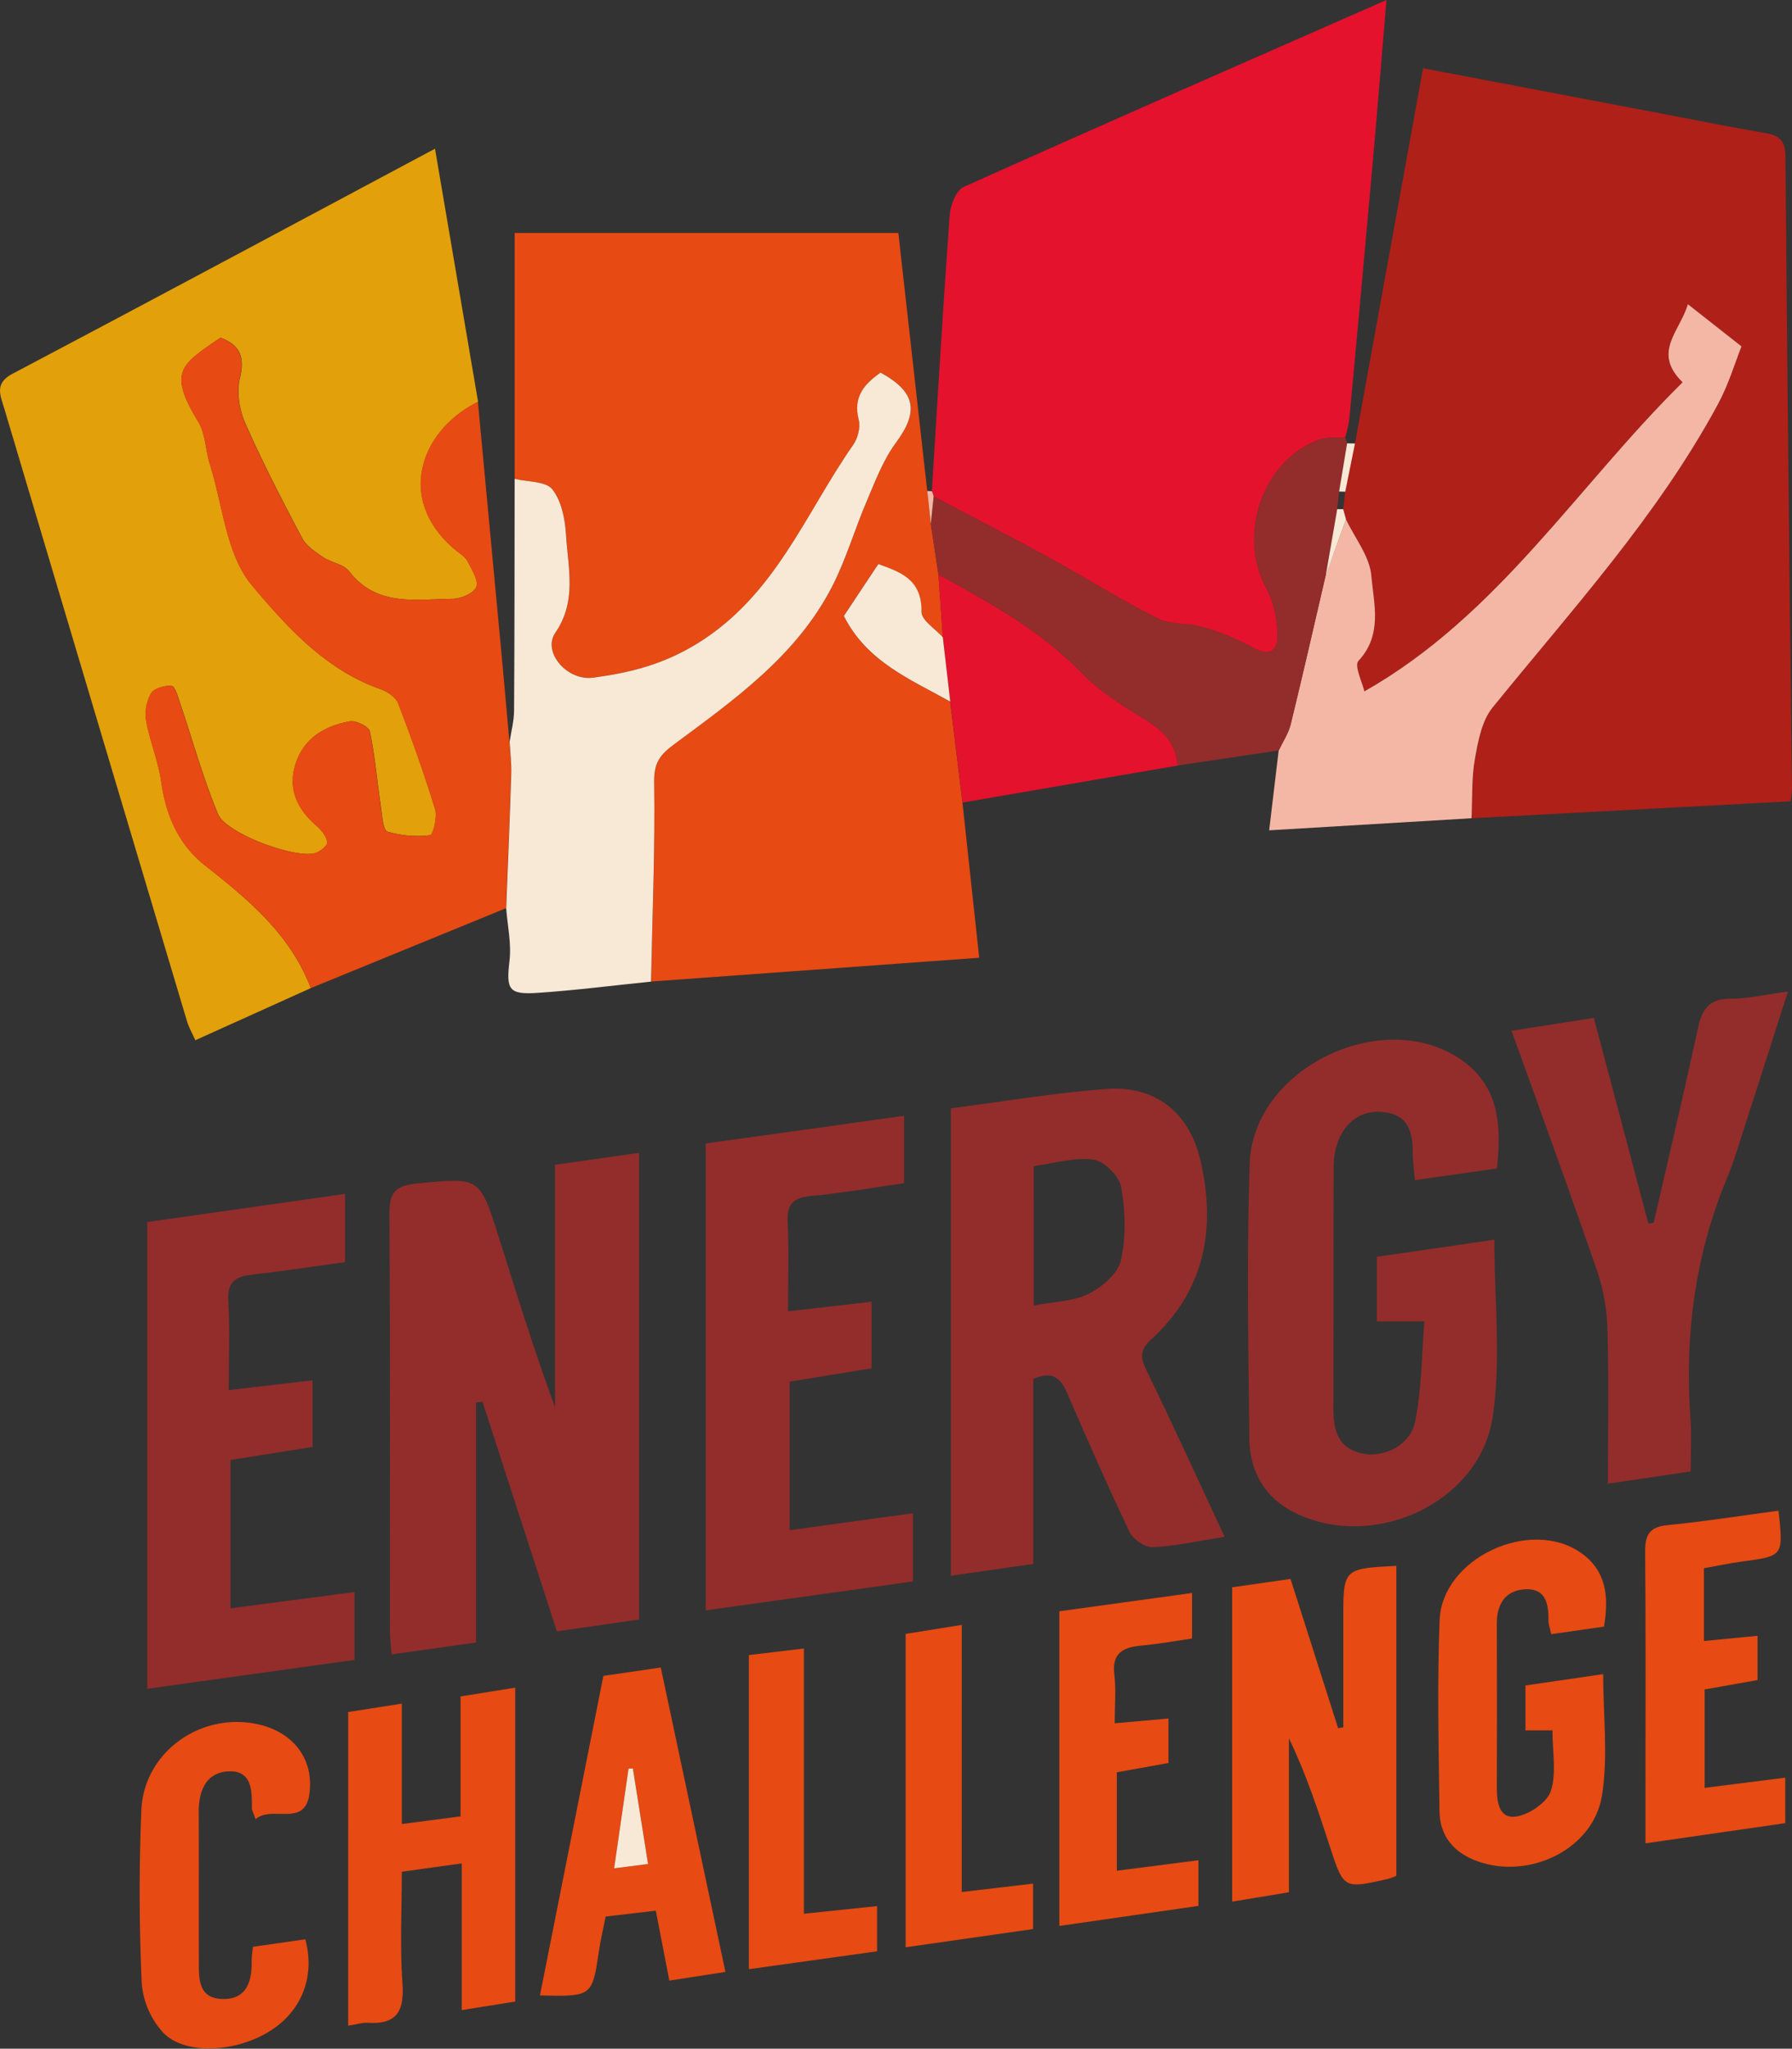 <svg xmlns="http://www.w3.org/2000/svg" viewBox="0 0 753.66 861.17"><rect x="0" y="0" width="753.66" height="861.17" fill="#333333" stroke="none"/><defs><style>.a{fill:#af2019;}.b{fill:#e74a12;}.c{fill:#e2a00a;}.d{fill:#e4122d;}.e{fill:#922d2b;}.f{fill:#f8e8d6;}.g{fill:#f5b7a5;}</style></defs><title>energy_challenge</title><path class="a" d="M695.09,256.09c9.47-52.16,18.93-104.31,28.63-157.75l95.92,18.23c16,3,32,6.26,48,9,5.91,1,8.43,3.21,8.49,9.68q1.15,133,2.75,265.94a46.29,46.29,0,0,1-.61,5.29L744.14,413.6c.4-8.32,0-16.78,1.42-24.92,1.33-7.46,2.9-16,7.43-21.6,33.36-41.13,69.26-80.36,94.7-127.34,4.5-8.3,7.21-17.58,10-24.47L835.1,197.53c-3.4,11.55-15.13,20.22-2.22,32.83-44.54,43.88-77.66,98.08-133.83,129.92-.82-3.72-4.38-10.81-2.5-12.82,10.27-11,6.4-24,5.44-35.72-.67-8.14-6.91-15.84-10.66-23.73l-1.2-4.3c.28-2.46.55-4.92.83-7.38Q693,266.21,695.09,256.09Z" transform="translate(-125.23 -69.65)"/><path class="b" d="M341.67,270.94V167.58H503.05c4.17,37.21,8.16,72.83,12.15,108.45q.75,6.9,1.49,13.82,1.6,10.63,3.22,21.28.92,13.19,1.84,26.39c-3.15-3.56-9-7.17-9-10.68.22-13.94-9.23-16.81-18.17-20.09l-14.5,21.83c9.81,19.37,28.08,26.64,44.76,36q2.58,21.21,5.17,42.44c2.28,21.07,4.55,42.15,7.05,65.21l-138,10c.57-28,1.74-56,1.32-83.93-.12-8,2.41-11.38,8.36-15.79,25.41-18.85,51.61-37.3,66.55-66.49,5.85-11.43,9.46-24,14.54-35.86,3.59-8.36,6.86-17.19,12.19-24.39,9.72-13.09,8.5-21.4-6.42-29.53-6.87,4.8-11.66,10.21-9.18,19.81.82,3.18-.43,7.84-2.39,10.65-20.19,28.91-32.56,63.07-65.42,83.36-14.51,9-28.5,12.35-43.82,14.4-11.16,1.5-21.54-10.8-16-18.82,9.21-13.4,5.35-27.33,4.53-41.13-.39-6.62-1.88-14.31-5.77-19.21C354.76,271.86,347.13,272.26,341.67,270.94Z" transform="translate(-125.23 -69.65)"/><path class="c" d="M255.93,485l-48.55,21.91c-1.32-3-2.71-5.35-3.48-7.92Q165.4,370.16,127,241.27c-1.65-5.55-4.2-10.46,3.56-14.55,58.64-30.93,117.07-62.26,177.62-94.56,6.19,36.35,12.16,71.38,18.12,106.41-24.32,12-35.05,41.53-8.92,62.71,1.62,1.32,3.64,2.54,4.52,4.28,1.75,3.48,4.68,8,3.67,10.79-.93,2.58-6.4,4.95-9.89,5-15.46.09-31.92,3.59-43.66-11.61-2.3-3-7.49-3.58-10.91-5.91s-7.11-4.78-8.88-8.15c-8.38-15.84-16.61-31.8-23.85-48.18-2.47-5.6-3.68-13-2.26-18.78,2.26-9.2-.11-14.1-8.15-17.15-16.33,11.34-22.38,14-9.34,35.34,3.09,5.07,3,12,4.91,17.88,5.45,17.34,6.9,38.17,17.74,51,14.53,17.24,30.81,35.45,54,43.53,2.89,1,6.43,3.41,7.43,6,5.65,14.67,10.94,29.5,15.55,44.53,1,3.28-.92,10.75-2.05,10.86a44.27,44.27,0,0,1-18-1.5c-1.9-.62-2.25-6.78-2.79-10.49-1.56-10.55-2.44-21.22-4.63-31.63-.42-2-5.85-4.71-8.44-4.23-10.28,1.89-19.05,6.84-22.64,17.46-3.66,10.84.5,19.41,8.81,26.59,2,1.73,4,4.32,4.37,6.75.18,1.31-2.93,3.93-5,4.56-8.3,2.55-37.59-8.15-41-16.47-6.28-15.17-10.67-31.11-15.95-46.7-.88-2.59-2.15-7-3.52-7.08-2.89-.23-7.34,1-8.63,3.12a17.84,17.84,0,0,0-2.06,11.5c1.52,8.51,5,16.7,6.25,25.22,2,14.27,7.13,26.69,18.57,35.67C229.69,447.8,247.38,462.42,255.93,485Z" transform="translate(-125.23 -69.65)"/><path class="d" d="M517.13,276.13c2.43-38.71,4.71-77.43,7.53-116.12.31-4.15,2.71-10.36,5.87-11.77C589,122,647.76,96.28,708.34,69.65c-2,23.38-3.72,45.15-5.67,66.9q-4.89,54.87-10,109.72a52.42,52.42,0,0,1-1.7,7.19c-3.73.33-7.75-.15-11.13,1.11-23.72,8.82-34.2,40.06-21.93,62.5,3.07,5.61,4.42,12.69,4.66,19.17.26,7.15-3.46,9.55-10.7,5.5a101.14,101.14,0,0,0-20.44-8.36c-6.3-1.88-13.72-1-19.39-3.8-15.22-7.62-29.67-16.77-44.62-24.95-16.39-9-33-17.53-49.51-26.27A8.06,8.06,0,0,0,517.13,276.13Z" transform="translate(-125.23 -69.65)"/><path class="b" d="M255.93,485c-8.55-22.6-26.24-37.22-44.46-51.52-11.44-9-16.55-21.4-18.57-35.67-1.21-8.52-4.73-16.71-6.25-25.22a17.84,17.84,0,0,1,2.06-11.5c1.29-2.14,5.74-3.35,8.63-3.12,1.37.11,2.64,4.49,3.52,7.08,5.28,15.59,9.67,31.53,15.95,46.7,3.44,8.32,32.73,19,41,16.47,2.06-.63,5.17-3.25,5-4.56-.34-2.43-2.37-5-4.37-6.75-8.31-7.18-12.47-15.75-8.81-26.59,3.59-10.62,12.36-15.57,22.64-17.46,2.59-.48,8,2.22,8.44,4.23,2.19,10.41,3.07,21.08,4.63,31.63.54,3.71.89,9.87,2.79,10.49a44.27,44.27,0,0,0,18,1.5c1.13-.11,3.06-7.58,2.05-10.86-4.61-15-9.9-29.86-15.55-44.53-1-2.61-4.54-5-7.43-6-23.16-8.08-39.44-26.29-54-43.53-10.84-12.86-12.29-33.69-17.74-51-1.86-5.91-1.82-12.81-4.91-17.88-13-21.39-7-24,9.34-35.34,8,3.05,10.41,8,8.15,17.15-1.42,5.78-.21,13.18,2.26,18.78,7.24,16.38,15.47,32.34,23.85,48.18,1.77,3.37,5.57,5.89,8.88,8.15s8.61,2.93,10.91,5.91c11.74,15.2,28.2,11.7,43.66,11.61,3.49,0,9-2.39,9.89-5,1-2.83-1.92-7.31-3.67-10.79-.88-1.74-2.9-3-4.52-4.28-26.13-21.18-15.4-50.72,8.92-62.71q5.07,54.06,10.13,108.12c1.08,11.6,2.09,23.21,3.14,34.81.25,4.51.82,9,.68,13.51-.59,18.81-1.4,37.6-2.13,56.4Z" transform="translate(-125.23 -69.65)"/><path class="e" d="M394,750.4l-34.56,5q-15.66-48.31-31.3-96.6l-2.69.36V760.07l-35.54,5c-.27-3.87-.69-7.12-.69-10.37,0-58.16.16-116.32-.22-174.48-.06-8.9,2-12.18,11.47-13.09,26.49-2.54,26.46-3.1,34.61,22.79,7.48,23.8,14.9,47.62,23.59,71.33v-102L394,554.25Z" transform="translate(-125.23 -69.65)"/><path class="e" d="M640.27,715.65C629,717.42,619.56,719.57,610,720c-3.21.15-8.21-3.26-9.68-6.33-9.17-19.19-17.72-38.68-26.16-58.2-2.7-6.26-6-9.89-14.35-6.2v77.77L525.13,732V535.54c21.77-2.8,43.52-6.53,65.43-8.15,20.31-1.51,34.66,9.64,39.41,29.51,6.85,28.73,2.17,55-20.54,75.73-4.73,4.33-4.74,7.38-2.15,12.73C618.37,668.26,629,691.41,640.27,715.65ZM560,618.42c8.57-1.66,16.57-1.7,23-4.9,5.67-2.81,12.4-8.52,13.65-14.08,2.23-9.86,1.88-20.79.11-30.84-.8-4.58-7.2-10.94-11.7-11.52-8.15-1.05-16.79,1.63-25.06,2.72Z" transform="translate(-125.23 -69.65)"/><path class="e" d="M754.79,560.82l-34.5,4.9c-.36-4.38-.9-7.91-.9-11.43,0-8.14-1.58-15.5-11-17s-16.41,2.82-20.14,11.38a31.44,31.44,0,0,0-2.11,12.14c-.15,33.44,0,66.89-.14,100.33,0,9.05,1.44,16.92,11.73,19.38,9.17,2.19,20.61-3.22,22.65-13.24,2.77-13.63,2.72-27.85,3.92-42.2h-20V597.93l49.42-7.16c0,25.34,2.86,50.27-.67,74.26-5.29,36-49.18,56.36-82.19,41-13.66-6.36-20.05-17.68-20.21-32-.41-38.45-1.12-77,.17-115.36,1.32-39.42,54.8-65.83,87.92-44.25C755.5,525.31,756.86,542,754.79,560.82Z" transform="translate(-125.23 -69.65)"/><path class="f" d="M338.11,451.41c.73-18.8,1.54-37.59,2.13-56.4.14-4.49-.43-9-.68-13.51.65-4.4,1.85-8.79,1.87-13.2.22-32.45.19-64.91.24-97.36,5.46,1.32,13.09.92,15.85,4.39,3.89,4.9,5.38,12.59,5.77,19.21.82,13.8,4.68,27.73-4.53,41.13-5.51,8,4.87,20.32,16,18.82,15.32-2.05,29.31-5.44,43.82-14.4,32.86-20.29,45.23-54.45,65.42-83.36,2-2.81,3.21-7.47,2.39-10.65-2.48-9.6,2.31-15,9.18-19.81,14.92,8.13,16.14,16.44,6.42,29.53-5.33,7.2-8.6,16-12.19,24.39-5.08,11.86-8.69,24.43-14.54,35.86-14.94,29.19-41.14,47.64-66.55,66.49-5.95,4.41-8.48,7.78-8.36,15.79.42,28-.75,55.95-1.32,83.93-15.92,1.62-31.81,3.67-47.77,4.74-12.24.81-13.14-1.49-11.76-13.47C340.37,466.31,338.67,458.79,338.11,451.41Z" transform="translate(-125.23 -69.65)"/><path class="g" d="M691.33,288c3.75,7.89,10,15.59,10.66,23.73,1,11.75,4.83,24.75-5.44,35.72-1.88,2,1.68,9.1,2.5,12.82,56.17-31.84,89.29-86,133.83-129.92-12.91-12.61-1.18-21.28,2.22-32.83l22.56,17.74c-2.76,6.89-5.47,16.17-10,24.47-25.44,47-61.34,86.21-94.7,127.34-4.53,5.59-6.1,14.14-7.43,21.6-1.45,8.14-1,16.6-1.42,24.92L659,418.67l4-33.58c1.71-3.64,4.08-7.12,5-10.95,5.11-20.87,9.87-41.82,14.75-62.75Z" transform="translate(-125.23 -69.65)"/><path class="e" d="M256.68,677.86l-34.5,5.49V745.7l52.14-6.85v28.53l-87.14,12.14V583.32l83.17-11.82v28.67c-12.92,1.77-26,3.8-39.21,5.27-6.93.78-10.34,3.1-9.89,10.92.68,12,.18,24.1.18,37.61l35.25-4.12Z" transform="translate(-125.23 -69.65)"/><path class="e" d="M491.77,616.83v28l-34.43,5.58v62.45l51.86-7.13v28.68l-87.14,12.14V550.28c14-1.94,28-3.86,41.88-5.8l41.5-5.82V567c-13.09,1.86-26.14,4.18-39.29,5.4-7.47.7-10,3.51-9.64,11,.55,12,.15,24.08.15,37.45Z" transform="translate(-125.23 -69.65)"/><path class="e" d="M820.73,583.61c6.23-27.23,12.68-54.4,18.58-81.7C841,494,844,489.46,853,489.45c7.37,0,14.74-1.77,24.19-3-6.8,21.17-13,40.73-19.36,60.26-1.93,6-3.69,12-6.1,17.75C838.09,597,833.68,631,836.19,666c.5,7,.07,14.14.07,22.16l-34.79,5.14c0-22.25.39-43.48-.19-64.69a82.84,82.84,0,0,0-4.22-24.3c-11.52-33.49-23.69-66.76-36.09-101.38l34.58-5.4q11.52,43.4,22.94,86.46Z" transform="translate(-125.23 -69.65)"/><path class="e" d="M682.83,311.39c-4.88,20.93-9.64,41.88-14.75,62.75-.94,3.83-3.31,7.31-5,10.95l-42.53,6.35c-.6-9.26-6-14.63-13.7-19.31-9.45-5.77-19.19-11.83-26.79-19.7-17.34-18-38.74-29.52-60.13-41.3q-1.62-10.65-3.22-21.28l1.2-11.49c16.51,8.74,33.12,17.3,49.51,26.27,15,8.18,29.4,17.33,44.62,24.95,5.67,2.83,13.09,1.92,19.39,3.8a101.14,101.14,0,0,1,20.44,8.36c7.24,4.05,11,1.65,10.7-5.5-.24-6.48-1.59-13.56-4.66-19.17-12.27-22.44-1.79-53.68,21.93-62.5,3.38-1.26,7.4-.78,11.13-1.11.27.85.55,1.7.83,2.55l-3.36,20.26c-.27,2.46-.53,4.93-.8,7.39Q685.22,297.52,682.83,311.39Z" transform="translate(-125.23 -69.65)"/><path class="b" d="M643.44,869V736.87L668,733.35c6.74,21.14,13.37,41.93,20,62.72l2.17-.33V750.42c0-21.42,0-21.42,22.33-22.57V858.14a24.07,24.07,0,0,1-3.62,1.32c-18.51,4.19-18.53,4.18-24.3-13.46-5-15.29-10-30.58-17.26-45.63v64.68Z" transform="translate(-125.23 -69.65)"/><path class="b" d="M271.67,789.29l22.56-3.54v50.62l24.69-3.23V782.73l23-3.69V911l-22.49,3.58V852.92l-25.21,3.5c0,16.19-.85,31.65.27,47,.85,11.64-2.44,17.24-14.54,16.51-2.42-.14-4.91.7-8.29,1.22Z" transform="translate(-125.23 -69.65)"/><path class="b" d="M799.82,753.39l-22.18,3.18c-.56-2.61-1.2-4.15-1.18-5.69.09-6.81-1-13.5-9.45-13.19s-12.29,5.95-12.26,14.41q.12,34.46,0,68.93c0,6.27.94,13.48,8.56,12.12,5.4-1,12.68-6,14.19-10.75,2.39-7.55.64-16.41.64-25.39H766.79V778.12l32.68-4.76c0,17.54,2.17,34.75-.52,51.16-3.67,22.41-30.32,35.21-52,27.62-10.2-3.58-16.19-10.54-16.32-21.29-.34-26.73-1-53.5.06-80.2,1-26,38-43.2,59.35-28.33C800.71,729.74,802,740.56,799.82,753.39Z" transform="translate(-125.23 -69.65)"/><path class="b" d="M430.33,898.53l-23.6,3.66c-1.91-9.83-3.68-19-5.69-29.4l-21.11,2.47c-1,5.24-2.09,9.7-2.76,14.21-2.9,19.45-2.86,19.45-24.86,18.95,8.92-44.89,17.79-89.55,26.68-134.32l24.14-3.53C412.19,813.17,421.09,855.07,430.33,898.53Zm-32.55-45.36L391.4,813l-1.83.07c-2,13.64-3.95,27.27-6.06,41.92Z" transform="translate(-125.23 -69.65)"/><path class="b" d="M232.69,834.35c-1-3-1.52-3.78-1.52-4.55,0-7.27.19-15.93-9.69-15.57-9.51.35-12.69,8.06-12.66,17,.08,20.89,0,41.78.05,62.67,0,7.2-.35,15.6,9.56,16,10.52.43,12.83-7.29,12.64-16.2a52.3,52.3,0,0,1,.56-5.73l22-3.15c4.14,15.17-1.23,29.57-14,38-14.2,9.47-36.32,11-45.72,1.29a34.85,34.85,0,0,1-9.07-20.83c-1.09-24.18-1.17-48.48-.16-72.67,1-24.75,25.56-41.83,49.76-36,13.95,3.36,22.61,14.07,21,28.41C253.85,838.31,239.79,828.18,232.69,834.35Z" transform="translate(-125.23 -69.65)"/><path class="b" d="M873.22,704.65c2.07,19.11,2.06,19.05-15.2,21.36-5.3.71-10.54,1.84-16.17,2.83v30.6l22.55-2.2v18.62l-22.24,3.94v41.36l33.9-4.28V836l-58.79,8.48V824.8c0-34.3.17-68.59-.14-102.88-.07-7.24,1.92-10.47,9.53-11.21C842,709.22,857.22,706.79,873.22,704.65Z" transform="translate(-125.23 -69.65)"/><path class="b" d="M570.76,746.94l55.81-7.69v19.14c-6.91,1-14.16,2.31-21.48,3-7.79.7-12.32,3.33-11.19,12.34.76,6.1.15,12.39.15,20.29l22.6-2v18.69l-21.72,3.91V856l34.32-4.41v19.19l-58.49,8.43Z" transform="translate(-125.23 -69.65)"/><path class="d" d="M519.91,311.13c21.39,11.78,42.79,23.32,60.13,41.3,7.6,7.87,17.34,13.93,26.79,19.7,7.66,4.68,13.1,10.05,13.7,19.31L530.05,407q-2.58-21.22-5.17-42.44-1.56-13.53-3.13-27.06Q520.84,324.32,519.91,311.13Z" transform="translate(-125.23 -69.65)"/><path class="b" d="M529.71,864.94l30-3.52v19.1l-53.59,7.65V756.45l23.61-3.79Z" transform="translate(-125.23 -69.65)"/><path class="b" d="M440.18,765.34l23.14-2.75V874.08l30.79-3.21v19l-53.93,7.52Z" transform="translate(-125.23 -69.65)"/><path class="f" d="M688.42,276.27,691.78,256l3.31.08Q693,266.2,691,276.33Z" transform="translate(-125.23 -69.65)"/><path class="g" d="M517.89,278.36l-1.2,11.49q-.75-6.92-1.49-13.82l1.93.1A8.06,8.06,0,0,1,517.89,278.36Z" transform="translate(-125.23 -69.65)"/><path class="f" d="M682.83,311.39q2.4-13.86,4.79-27.73c.84,0,1.67,0,2.51,0l1.2,4.3Z" transform="translate(-125.23 -69.65)"/><path class="f" d="M521.75,337.52q1.56,13.53,3.13,27.06c-16.68-9.36-34.95-16.63-44.76-36l14.5-21.83c8.94,3.28,18.39,6.15,18.17,20.09C512.73,330.35,518.6,334,521.75,337.52Z" transform="translate(-125.23 -69.65)"/><path class="f" d="M397.78,853.17,383.51,855c2.11-14.65,4.08-28.28,6.06-41.92l1.83-.07Z" transform="translate(-125.23 -69.65)"/></svg>